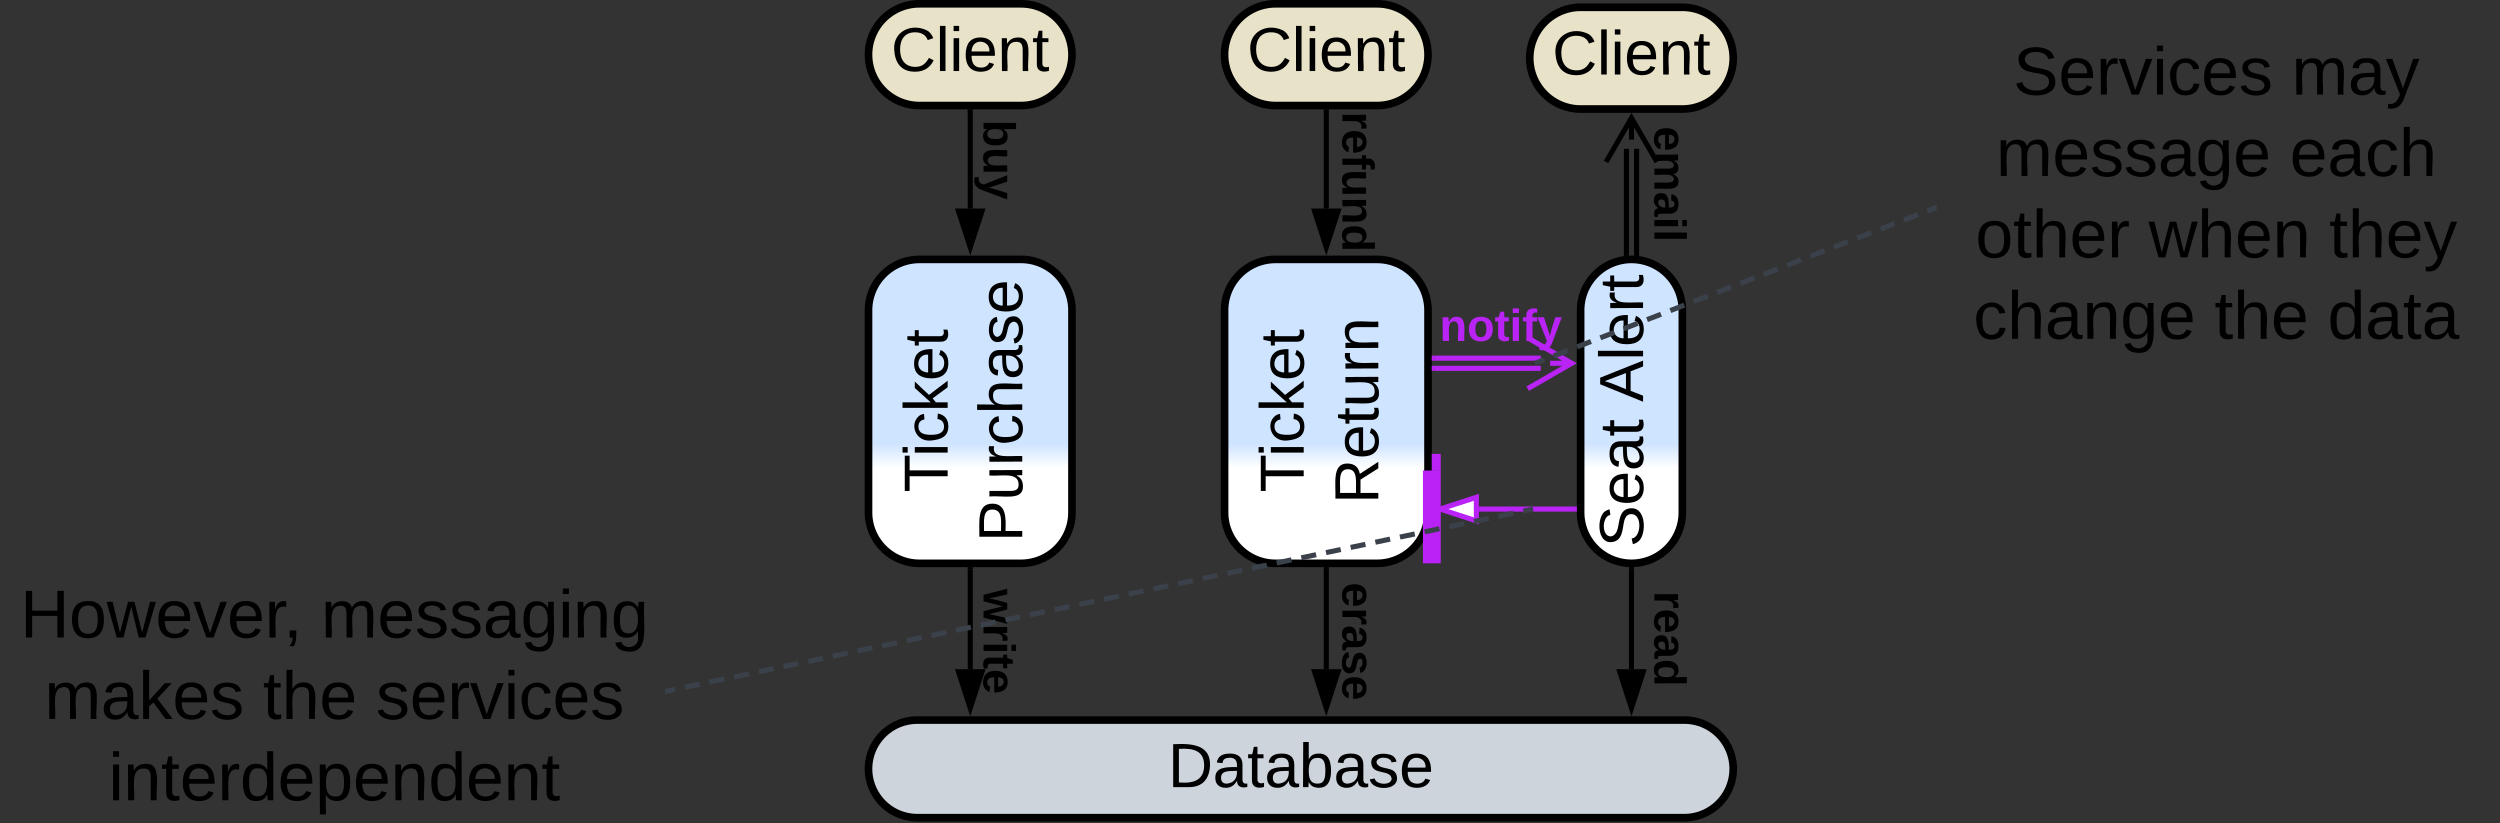 <svg xmlns="http://www.w3.org/2000/svg" xmlns:xlink="http://www.w3.org/1999/xlink" xmlns:lucid="lucid" width="983" height="323.75"><rect width="100%" height="100%" fill="#333333" stroke="none"/><g transform="translate(-418.5 -538.5)" lucid:page-tab-id="0_0"><path d="M760 660.5a20 20 0 0 1 20-20h40a20 20 0 0 1 20 20V740a20 20 0 0 1-20 20h-40a20 20 0 0 1-20-20z" stroke="#000" stroke-width="3" fill="url(#a)"/><use xlink:href="#b" transform="matrix(-1.8369701987210297e-16,-1,1,-1.8369701987210297e-16,765,755) translate(22.917 26.118)"/><use xlink:href="#c" transform="matrix(-1.8369701987210297e-16,-1,1,-1.8369701987210297e-16,765,755) translate(3.429 55.451)"/><path d="M900 660.5a20 20 0 0 1 20-20h40a20 20 0 0 1 20 20V740a20 20 0 0 1-20 20h-40a20 20 0 0 1-20-20z" stroke="#000" stroke-width="3" fill="url(#d)"/><use xlink:href="#b" transform="matrix(-1.8369701987210297e-16,-1,1,-1.8369701987210297e-16,905,755) translate(22.917 26.118)"/><use xlink:href="#e" transform="matrix(-1.8369701987210297e-16,-1,1,-1.8369701987210297e-16,905,755) translate(18.401 55.451)"/><path d="M760 560a20 20 0 0 1 20-20h40a20 20 0 0 1 20 20 20 20 0 0 1-20 20h-40a20 20 0 0 1-20-20z" stroke="#000" stroke-width="3" fill="#e8e2c8"/><use xlink:href="#f" transform="matrix(1,0,0,1,765,545) translate(3.872 21.431)"/><path d="M760 840.8a19.2 19.2 0 0 1 19.2-19.17h301.6a19.2 19.2 0 0 1 19.2 19.18 19.2 19.2 0 0 1-19.2 19.2H779.2a19.2 19.2 0 0 1-19.2-19.2z" stroke="#000" stroke-width="3" fill="#ced4db"/><use xlink:href="#g" transform="matrix(1,0,0,1,765,826.625) translate(112.755 21.368)"/><path d="M800 620.5v-38" stroke="#000" stroke-width="2" fill="none"/><path d="M800 635.76l-4.63-14.26h9.26z" stroke="#000" stroke-width="2"/><path d="M800.98 582.53H799v-1.03H801z" stroke="#000" stroke-width=".05"/><path d="M1180 546a6 6 0 0 1 6-6h208a6 6 0 0 1 6 6v148a6 6 0 0 1-6 6h-208a6 6 0 0 1-6-6z" stroke="#000" stroke-opacity="0" stroke-width="3" fill="#fff" fill-opacity="0"/><use xlink:href="#h" transform="matrix(1,0,0,1,1185,545) translate(25.111 30.708)"/><use xlink:href="#i" transform="matrix(1,0,0,1,1185,545) translate(134.593 30.708)"/><use xlink:href="#j" transform="matrix(1,0,0,1,1185,545) translate(18.37 62.708)"/><use xlink:href="#k" transform="matrix(1,0,0,1,1185,545) translate(133.852 62.708)"/><use xlink:href="#l" transform="matrix(1,0,0,1,1185,545) translate(10.259 94.708)"/><use xlink:href="#m" transform="matrix(1,0,0,1,1185,545) translate(78.333 94.708)"/><use xlink:href="#n" transform="matrix(1,0,0,1,1185,545) translate(149.37 94.708)"/><use xlink:href="#o" transform="matrix(1,0,0,1,1185,545) translate(9.444 126.708)"/><use xlink:href="#p" transform="matrix(1,0,0,1,1185,545) translate(104.259 126.708)"/><use xlink:href="#q" transform="matrix(1,0,0,1,1185,545) translate(148.704 126.708)"/><path d="M900 560a20 20 0 0 1 20-20h40a20 20 0 0 1 20 20 20 20 0 0 1-20 20h-40a20 20 0 0 1-20-20z" stroke="#000" stroke-width="3" fill="#e8e2c8"/><use xlink:href="#f" transform="matrix(1,0,0,1,905,545) translate(3.872 21.431)"/><path d="M940 620.5v-38" stroke="#000" stroke-width="2" fill="none"/><path d="M940 635.76l-4.63-14.26h9.26z" stroke="#000" stroke-width="2"/><path d="M940.98 582.53H939v-1.03H941z" stroke="#000" stroke-width=".05"/><path d="M800 801.62V762.5" stroke="#000" stroke-width="2" fill="none"/><path d="M800 816.9l-4.64-14.28h9.27z" stroke="#000" stroke-width="2"/><path d="M800.98 762.53H799v-1.03H801z" stroke="#000" stroke-width=".05"/><path d="M818.45 770.75a6 6 0 0 1 6 6v28a6 6 0 0 1-6 6h-8a6 6 0 0 1-6-6v-28a6 6 0 0 1 6-6z" stroke="#000" stroke-opacity="0" stroke-width="2" fill="#fff" fill-opacity="0"/><use xlink:href="#r" transform="matrix(6.123233995736766e-17,1,-1,6.123233995736766e-17,819.448,775.75) translate(-5.716 14.222)"/><path d="M818.45 581.37a6 6 0 0 1 6 6v28a6 6 0 0 1-6 6h-8a6 6 0 0 1-6-6v-28a6 6 0 0 1 6-6z" stroke="#000" stroke-opacity="0" stroke-width="2" fill="#fff" fill-opacity="0"/><use xlink:href="#s" transform="matrix(6.123233995736766e-17,1,-1,6.123233995736766e-17,819.448,586.365) translate(-0.753 14.222)"/><path d="M959.56 590a6 6 0 0 1 6 6v28a6 6 0 0 1-6 6h-8a6 6 0 0 1-6-6v-28a6 6 0 0 1 6-6z" stroke="#000" stroke-opacity="0" stroke-width="2" fill="#fff" fill-opacity="0"/><use xlink:href="#t" transform="matrix(6.123233995736766e-17,1,-1,6.123233995736766e-17,960.557,595) translate(-12.556 14.222)"/><path d="M940 801.62V762.5" stroke="#000" stroke-width="2" fill="none"/><path d="M940 816.9l-4.63-14.28h9.26z" stroke="#000" stroke-width="2"/><path d="M940.98 762.53H939v-1.03H941z" stroke="#000" stroke-width=".05"/><path d="M959.56 770.75a6 6 0 0 1 6 6v28a6 6 0 0 1-6 6h-8a6 6 0 0 1-6-6v-28a6 6 0 0 1 6-6z" stroke="#000" stroke-opacity="0" stroke-width="2" fill="#fff" fill-opacity="0"/><use xlink:href="#u" transform="matrix(6.123233995736766e-17,1,-1,6.123233995736766e-17,960.557,775.75) translate(-8.21 14.222)"/><path d="M1040 660.5a20 20 0 0 1 20-20 20 20 0 0 1 20 20V740a20 20 0 0 1-20 20 20 20 0 0 1-20-20z" stroke="#000" stroke-width="3" fill="url(#v)"/><use xlink:href="#w" transform="matrix(-1.8369701987210297e-16,-1,1,-1.8369701987210297e-16,1045,755) translate(1.431 19.556)"/><use xlink:href="#x" transform="matrix(-1.8369701987210297e-16,-1,1,-1.8369701987210297e-16,1045,755) translate(58.468 19.556)"/><path d="M1060 801.62V762.5" stroke="#000" stroke-width="2" fill="none"/><path d="M1060 816.9l-4.63-14.28h9.27z" stroke="#000" stroke-width="2"/><path d="M1060.97 762.53h-1.94v-1.1l.97.08.97-.07z" stroke="#000" stroke-width=".05"/><path d="M1082.22 769.68a6 6 0 0 1 6 6v28a6 6 0 0 1-6 6h-8a6 6 0 0 1-6-6v-28a6 6 0 0 1 6-6z" stroke="#000" stroke-opacity="0" stroke-width="2" fill="#fff" fill-opacity="0"/><use xlink:href="#y" transform="matrix(6.123233995736766e-17,1,-1,6.123233995736766e-17,1083.216,774.683) translate(-3.741 14.222)"/><path d="M1020 561.37a20 20 0 0 1 20-20h40a20 20 0 0 1 20 20 20 20 0 0 1-20 20h-40a20 20 0 0 1-20-20z" stroke="#000" stroke-width="3" fill="#e8e2c8"/><use xlink:href="#f" transform="matrix(1,0,0,1,1025,546.365) translate(3.872 21.431)"/><path d="M1058 638V597M1062 638V597" stroke="#000" stroke-width="2" fill="none"/><path d="M1058.97 639.08l-1.94.15v-1.26h1.94zM1062.97 639.23l-1.94-.15v-1.1h1.94z" stroke="#000" stroke-width=".05"/><path d="M1050 602.18l10-17.3 10 17.3m-10-17.3v8.5" stroke="#000" stroke-width="2" fill="none"/><path d="M1082.22 590.93a6 6 0 0 1 6 6v28a6 6 0 0 1-6 6h-8a6 6 0 0 1-6-6v-28a6 6 0 0 1 6-6z" stroke="#000" stroke-opacity="0" stroke-width="2" fill="#fff" fill-opacity="0"/><use xlink:href="#z" transform="matrix(6.123233995736766e-17,1,-1,6.123233995736766e-17,1083.216,595.932) translate(-7.716 14.222)"/><path d="M982.5 679.33h41.84M982.5 683.33h41.84" stroke="#ba23f6" stroke-width="2" fill="none"/><path d="M982.53 680.3h-1.03v-1.94h1.03zM982.53 684.3h-1.03v-1.94h1.03z" stroke="#ba23f6" stroke-width=".05" fill="#ba23f6"/><path d="M1019.18 671.33l17.32 10-17.32 10m17.32-10h-8.5" stroke="#ba23f6" stroke-width="2" fill="none"/><path d="M988.67 659.33a6 6 0 0 1 6-6h28a6 6 0 0 1 6 6v8a6 6 0 0 1-6 6h-28a6 6 0 0 1-6-6z" stroke="#000" stroke-opacity="0" stroke-width="2" fill="#fff" fill-opacity="0"/><use xlink:href="#A" transform="matrix(1,0,0,1,993.667,658.333) translate(-9.099 14.222)"/><path d="M1179.07 620.36l-2.76 1.07m-3.66 1.43l-5.5 2.14m-3.7 1.42l-5.5 2.14m-3.67 1.43l-5.5 2.13m-3.68 1.42l-5.52 2.14m-3.68 1.42l-5.5 2.14m-3.68 1.42l-5.5 2.14m-3.7 1.43l-5.5 2.14m-3.67 1.4l-5.5 2.15m-3.7 1.43l-5.5 2.14m-3.67 1.43l-5.5 2.13m-3.7 1.43l-5.5 2.15m-3.67 1.43l-5.5 2.13m-3.67 1.44l-5.52 2.14m-3.66 1.43l-5.5 2.14m-3.68 1.43l-5.5 2.14m-3.7 1.44l-5.5 2.14m-3.67 1.42l-2.77 1.07" stroke="#3a414a" stroke-width="2" fill="none"/><path d="M1180 621.05l-.6.23-.7-1.82 1.3-.5z" stroke="#3a414a" stroke-width=".05" fill="#3a414a"/><path d="M1022.96 680.96l-.96.37" stroke="#3a414a" stroke-width="2" fill="none"/><path d="M420 766a6 6 0 0 1 6-6h248a6 6 0 0 1 6 6v88.75a6 6 0 0 1-6 6H426a6 6 0 0 1-6-6z" stroke="#000" stroke-opacity="0" stroke-width="3" fill="#fff" fill-opacity="0"/><g><use xlink:href="#B" transform="matrix(1,0,0,1,425,765) translate(1.481 24.177)"/><use xlink:href="#C" transform="matrix(1,0,0,1,425,765) translate(119.778 24.177)"/><use xlink:href="#D" transform="matrix(1,0,0,1,425,765) translate(11.037 56.177)"/><use xlink:href="#p" transform="matrix(1,0,0,1,425,765) translate(96.889 56.177)"/><use xlink:href="#E" transform="matrix(1,0,0,1,425,765) translate(141.333 56.177)"/><use xlink:href="#F" transform="matrix(1,0,0,1,425,765) translate(36.185 88.177)"/></g><path d="M1000 738.67h37.5" stroke="#ba23f6" stroke-width="2" fill="none"/><path d="M984.74 738.67l14.26-4.64v9.27z" stroke="#ba23f6" stroke-width="2" fill="#fff"/><path d="M1038.5 737.7v1.94h-1.03v-1.95z" stroke="#ba23f6" stroke-width=".05" fill="#ba23f6"/><path d="M981.5 756.5v-33M981.5 756.4v3.6" stroke="#ba23f6" stroke-width="7" fill="none"/><path d="M984.98 717v6.6h-3.48V717z" stroke="#ba23f6" stroke-width=".05" fill="#ba23f6"/><path d="M1020.36 738.87l-2.9.6m-3.9.83l-5.8 1.22m-3.9.82l-5.8 1.22m-3.9.8l-5.8 1.24m-3.88.8l-5.82 1.23m-3.88.82l-5.82 1.22m-3.88.8l-5.8 1.24m-3.9.82l-5.8 1.22m-3.9.82l-5.8 1.22m-3.88.82l-5.82 1.22m-3.88.8l-5.82 1.23m-3.88.82l-5.82 1.22m-3.87.8l-5.8 1.23m-3.9.8l-5.8 1.24m-3.9.8l-5.8 1.23m-3.88.82l-5.82 1.22m-3.88.8l-5.82 1.24m-3.88.8l-5.8 1.23m-3.9.83l-5.8 1.22m-3.9.82l-5.8 1.22m-3.9.8l-5.8 1.23m-3.88.8l-5.82 1.23m-3.88.82l-5.82 1.22m-3.88.8l-5.8 1.24m-3.9.8l-5.8 1.23m-3.9.82l-5.8 1.2m-3.88.83l-5.82 1.22m-3.88.8l-5.82 1.23m-3.88.82l-5.8 1.22m-3.9.82l-5.8 1.22m-3.9.8l-5.8 1.24m-3.9.8l-5.8 1.23m-3.88.82l-5.82 1.22m-3.88.8l-5.82 1.24m-3.88.82l-5.8 1.22m-3.9.82l-2.9.6M1020.33 738.88l1-.2" stroke="#3a414a" stroke-width="2" fill="none"/><path d="M681.2 811.12l-1.2.25v-2l.8-.16z" stroke="#3a414a" stroke-width=".05" fill="#3a414a"/><defs><linearGradient gradientUnits="userSpaceOnUse" id="a" x1="760" y1="760" x2="760" y2="640.5"><stop offset="31.43%" stop-color="#fff"/><stop offset="39.29%" stop-color="#cfe4ff"/></linearGradient><path d="M127-220V0H93v-220H8v-28h204v28h-85" id="G"/><path d="M24-231v-30h32v30H24zM24 0v-190h32V0H24" id="H"/><path d="M96-169c-40 0-48 33-48 73s9 75 48 75c24 0 41-14 43-38l32 2c-6 37-31 61-74 61-59 0-76-41-82-99-10-93 101-131 147-64 4 7 5 14 7 22l-32 3c-4-21-16-35-41-35" id="I"/><path d="M143 0L79-87 56-68V0H24v-261h32v163l83-92h37l-77 82L181 0h-38" id="J"/><path d="M100-194c63 0 86 42 84 106H49c0 40 14 67 53 68 26 1 43-12 49-29l28 8c-11 28-37 45-77 45C44 4 14-33 15-96c1-61 26-98 85-98zm52 81c6-60-76-77-97-28-3 7-6 17-6 28h103" id="K"/><path d="M59-47c-2 24 18 29 38 22v24C64 9 27 4 27-40v-127H5v-23h24l9-43h21v43h35v23H59v120" id="L"/><g id="b"><use transform="matrix(0.068,0,0,0.068,0,0)" xlink:href="#G"/><use transform="matrix(0.068,0,0,0.068,13.988,0)" xlink:href="#H"/><use transform="matrix(0.068,0,0,0.068,19.352,0)" xlink:href="#I"/><use transform="matrix(0.068,0,0,0.068,31.574,0)" xlink:href="#J"/><use transform="matrix(0.068,0,0,0.068,43.796,0)" xlink:href="#K"/><use transform="matrix(0.068,0,0,0.068,57.377,0)" xlink:href="#L"/></g><path d="M30-248c87 1 191-15 191 75 0 78-77 80-158 76V0H30v-248zm33 125c57 0 124 11 124-50 0-59-68-47-124-48v98" id="M"/><path d="M84 4C-5 8 30-112 23-190h32v120c0 31 7 50 39 49 72-2 45-101 50-169h31l1 190h-30c-1-10 1-25-2-33-11 22-28 36-60 37" id="N"/><path d="M114-163C36-179 61-72 57 0H25l-1-190h30c1 12-1 29 2 39 6-27 23-49 58-41v29" id="O"/><path d="M106-169C34-169 62-67 57 0H25v-261h32l-1 103c12-21 28-36 61-36 89 0 53 116 60 194h-32v-121c2-32-8-49-39-48" id="P"/><path d="M141-36C126-15 110 5 73 4 37 3 15-17 15-53c-1-64 63-63 125-63 3-35-9-54-41-54-24 1-41 7-42 31l-33-3c5-37 33-52 76-52 45 0 72 20 72 64v82c-1 20 7 32 28 27v20c-31 9-61-2-59-35zM48-53c0 20 12 33 32 33 41-3 63-29 60-74-43 2-92-5-92 41" id="Q"/><path d="M135-143c-3-34-86-38-87 0 15 53 115 12 119 90S17 21 10-45l28-5c4 36 97 45 98 0-10-56-113-15-118-90-4-57 82-63 122-42 12 7 21 19 24 35" id="R"/><g id="c"><use transform="matrix(0.068,0,0,0.068,0,0)" xlink:href="#M"/><use transform="matrix(0.068,0,0,0.068,16.296,0)" xlink:href="#N"/><use transform="matrix(0.068,0,0,0.068,29.877,0)" xlink:href="#O"/><use transform="matrix(0.068,0,0,0.068,37.957,0)" xlink:href="#I"/><use transform="matrix(0.068,0,0,0.068,50.179,0)" xlink:href="#P"/><use transform="matrix(0.068,0,0,0.068,63.759,0)" xlink:href="#Q"/><use transform="matrix(0.068,0,0,0.068,77.34,0)" xlink:href="#R"/><use transform="matrix(0.068,0,0,0.068,89.562,0)" xlink:href="#K"/></g><linearGradient gradientUnits="userSpaceOnUse" id="d" x1="900" y1="760" x2="900" y2="640.5"><stop offset="31.43%" stop-color="#fff"/><stop offset="39.29%" stop-color="#cfe4ff"/></linearGradient><path d="M233-177c-1 41-23 64-60 70L243 0h-38l-65-103H63V0H30v-248c88 3 205-21 203 71zM63-129c60-2 137 13 137-47 0-61-80-42-137-45v92" id="S"/><path d="M117-194c89-4 53 116 60 194h-32v-121c0-31-8-49-39-48C34-167 62-67 57 0H25l-1-190h30c1 10-1 24 2 32 11-22 29-35 61-36" id="T"/><g id="e"><use transform="matrix(0.068,0,0,0.068,0,0)" xlink:href="#S"/><use transform="matrix(0.068,0,0,0.068,17.586,0)" xlink:href="#K"/><use transform="matrix(0.068,0,0,0.068,31.167,0)" xlink:href="#L"/><use transform="matrix(0.068,0,0,0.068,37.957,0)" xlink:href="#N"/><use transform="matrix(0.068,0,0,0.068,51.537,0)" xlink:href="#O"/><use transform="matrix(0.068,0,0,0.068,59.617,0)" xlink:href="#T"/></g><path d="M212-179c-10-28-35-45-73-45-59 0-87 40-87 99 0 60 29 101 89 101 43 0 62-24 78-52l27 14C228-24 195 4 139 4 59 4 22-46 18-125c-6-104 99-153 187-111 19 9 31 26 39 46" id="U"/><path d="M24 0v-261h32V0H24" id="V"/><g id="f"><use transform="matrix(0.068,0,0,0.068,0,0)" xlink:href="#U"/><use transform="matrix(0.068,0,0,0.068,17.586,0)" xlink:href="#V"/><use transform="matrix(0.068,0,0,0.068,22.951,0)" xlink:href="#H"/><use transform="matrix(0.068,0,0,0.068,28.315,0)" xlink:href="#K"/><use transform="matrix(0.068,0,0,0.068,41.895,0)" xlink:href="#T"/><use transform="matrix(0.068,0,0,0.068,55.475,0)" xlink:href="#L"/></g><path d="M30-248c118-7 216 8 213 122C240-48 200 0 122 0H30v-248zM63-27c89 8 146-16 146-99s-60-101-146-95v194" id="W"/><path d="M115-194c53 0 69 39 70 98 0 66-23 100-70 100C84 3 66-7 56-30L54 0H23l1-261h32v101c10-23 28-34 59-34zm-8 174c40 0 45-34 45-75 0-40-5-75-45-74-42 0-51 32-51 76 0 43 10 73 51 73" id="X"/><g id="g"><use transform="matrix(0.068,0,0,0.068,0,0)" xlink:href="#W"/><use transform="matrix(0.068,0,0,0.068,17.586,0)" xlink:href="#Q"/><use transform="matrix(0.068,0,0,0.068,31.167,0)" xlink:href="#L"/><use transform="matrix(0.068,0,0,0.068,37.957,0)" xlink:href="#Q"/><use transform="matrix(0.068,0,0,0.068,51.537,0)" xlink:href="#X"/><use transform="matrix(0.068,0,0,0.068,65.117,0)" xlink:href="#Q"/><use transform="matrix(0.068,0,0,0.068,78.698,0)" xlink:href="#R"/><use transform="matrix(0.068,0,0,0.068,90.92,0)" xlink:href="#K"/></g><path d="M185-189c-5-48-123-54-124 2 14 75 158 14 163 119 3 78-121 87-175 55-17-10-28-26-33-46l33-7c5 56 141 63 141-1 0-78-155-14-162-118-5-82 145-84 179-34 5 7 8 16 11 25" id="Y"/><path d="M108 0H70L1-190h34L89-25l56-165h34" id="Z"/><g id="h"><use transform="matrix(0.074,0,0,0.074,0,0)" xlink:href="#Y"/><use transform="matrix(0.074,0,0,0.074,17.778,0)" xlink:href="#K"/><use transform="matrix(0.074,0,0,0.074,32.593,0)" xlink:href="#O"/><use transform="matrix(0.074,0,0,0.074,41.407,0)" xlink:href="#Z"/><use transform="matrix(0.074,0,0,0.074,54.741,0)" xlink:href="#H"/><use transform="matrix(0.074,0,0,0.074,60.593,0)" xlink:href="#I"/><use transform="matrix(0.074,0,0,0.074,73.926,0)" xlink:href="#K"/><use transform="matrix(0.074,0,0,0.074,88.741,0)" xlink:href="#R"/></g><path d="M210-169c-67 3-38 105-44 169h-31v-121c0-29-5-50-35-48C34-165 62-65 56 0H25l-1-190h30c1 10-1 24 2 32 10-44 99-50 107 0 11-21 27-35 58-36 85-2 47 119 55 194h-31v-121c0-29-5-49-35-48" id="aa"/><path d="M179-190L93 31C79 59 56 82 12 73V49c39 6 53-20 64-50L1-190h34L92-34l54-156h33" id="ab"/><g id="i"><use transform="matrix(0.074,0,0,0.074,0,0)" xlink:href="#aa"/><use transform="matrix(0.074,0,0,0.074,22.148,0)" xlink:href="#Q"/><use transform="matrix(0.074,0,0,0.074,36.963,0)" xlink:href="#ab"/></g><path d="M177-190C167-65 218 103 67 71c-23-6-38-20-44-43l32-5c15 47 100 32 89-28v-30C133-14 115 1 83 1 29 1 15-40 15-95c0-56 16-97 71-98 29-1 48 16 59 35 1-10 0-23 2-32h30zM94-22c36 0 50-32 50-73 0-42-14-75-50-75-39 0-46 34-46 75s6 73 46 73" id="ac"/><g id="j"><use transform="matrix(0.074,0,0,0.074,0,0)" xlink:href="#aa"/><use transform="matrix(0.074,0,0,0.074,22.148,0)" xlink:href="#K"/><use transform="matrix(0.074,0,0,0.074,36.963,0)" xlink:href="#R"/><use transform="matrix(0.074,0,0,0.074,50.296,0)" xlink:href="#R"/><use transform="matrix(0.074,0,0,0.074,63.63,0)" xlink:href="#Q"/><use transform="matrix(0.074,0,0,0.074,78.444,0)" xlink:href="#ac"/><use transform="matrix(0.074,0,0,0.074,93.259,0)" xlink:href="#K"/></g><g id="k"><use transform="matrix(0.074,0,0,0.074,0,0)" xlink:href="#K"/><use transform="matrix(0.074,0,0,0.074,14.815,0)" xlink:href="#Q"/><use transform="matrix(0.074,0,0,0.074,29.63,0)" xlink:href="#I"/><use transform="matrix(0.074,0,0,0.074,42.963,0)" xlink:href="#P"/></g><path d="M100-194c62-1 85 37 85 99 1 63-27 99-86 99S16-35 15-95c0-66 28-99 85-99zM99-20c44 1 53-31 53-75 0-43-8-75-51-75s-53 32-53 75 10 74 51 75" id="ad"/><g id="l"><use transform="matrix(0.074,0,0,0.074,0,0)" xlink:href="#ad"/><use transform="matrix(0.074,0,0,0.074,14.815,0)" xlink:href="#L"/><use transform="matrix(0.074,0,0,0.074,22.222,0)" xlink:href="#P"/><use transform="matrix(0.074,0,0,0.074,37.037,0)" xlink:href="#K"/><use transform="matrix(0.074,0,0,0.074,51.852,0)" xlink:href="#O"/></g><path d="M206 0h-36l-40-164L89 0H53L-1-190h32L70-26l43-164h34l41 164 42-164h31" id="ae"/><g id="m"><use transform="matrix(0.074,0,0,0.074,0,0)" xlink:href="#ae"/><use transform="matrix(0.074,0,0,0.074,19.185,0)" xlink:href="#P"/><use transform="matrix(0.074,0,0,0.074,34,0)" xlink:href="#K"/><use transform="matrix(0.074,0,0,0.074,48.815,0)" xlink:href="#T"/></g><g id="n"><use transform="matrix(0.074,0,0,0.074,0,0)" xlink:href="#L"/><use transform="matrix(0.074,0,0,0.074,7.407,0)" xlink:href="#P"/><use transform="matrix(0.074,0,0,0.074,22.222,0)" xlink:href="#K"/><use transform="matrix(0.074,0,0,0.074,37.037,0)" xlink:href="#ab"/></g><g id="o"><use transform="matrix(0.074,0,0,0.074,0,0)" xlink:href="#I"/><use transform="matrix(0.074,0,0,0.074,13.333,0)" xlink:href="#P"/><use transform="matrix(0.074,0,0,0.074,28.148,0)" xlink:href="#Q"/><use transform="matrix(0.074,0,0,0.074,42.963,0)" xlink:href="#T"/><use transform="matrix(0.074,0,0,0.074,57.778,0)" xlink:href="#ac"/><use transform="matrix(0.074,0,0,0.074,72.593,0)" xlink:href="#K"/></g><g id="p"><use transform="matrix(0.074,0,0,0.074,0,0)" xlink:href="#L"/><use transform="matrix(0.074,0,0,0.074,7.407,0)" xlink:href="#P"/><use transform="matrix(0.074,0,0,0.074,22.222,0)" xlink:href="#K"/></g><path d="M85-194c31 0 48 13 60 33l-1-100h32l1 261h-30c-2-10 0-23-3-31C134-8 116 4 85 4 32 4 16-35 15-94c0-66 23-100 70-100zm9 24c-40 0-46 34-46 75 0 40 6 74 45 74 42 0 51-32 51-76 0-42-9-74-50-73" id="af"/><g id="q"><use transform="matrix(0.074,0,0,0.074,0,0)" xlink:href="#af"/><use transform="matrix(0.074,0,0,0.074,14.815,0)" xlink:href="#Q"/><use transform="matrix(0.074,0,0,0.074,29.63,0)" xlink:href="#L"/><use transform="matrix(0.074,0,0,0.074,37.037,0)" xlink:href="#Q"/></g><path d="M231 0h-52l-39-155L100 0H48L-1-190h46L77-45c9-52 24-97 36-145h53l37 145 32-145h46" id="ag"/><path d="M135-150c-39-12-60 13-60 57V0H25l-1-190h47c2 13-1 29 3 40 6-28 27-53 61-41v41" id="ah"/><path d="M25-224v-37h50v37H25zM25 0v-190h50V0H25" id="ai"/><path d="M115-3C79 11 28 4 28-45v-112H4v-33h27l15-45h31v45h36v33H77v99c-1 23 16 31 38 25v30" id="aj"/><path d="M185-48c-13 30-37 53-82 52C43 2 14-33 14-96s30-98 90-98c62 0 83 45 84 108H66c0 31 8 55 39 56 18 0 30-7 34-22zm-45-69c5-46-57-63-70-21-2 6-4 13-4 21h74" id="ak"/><g id="r"><use transform="matrix(0.049,0,0,0.049,0,0)" xlink:href="#ag"/><use transform="matrix(0.049,0,0,0.049,13.827,0)" xlink:href="#ah"/><use transform="matrix(0.049,0,0,0.049,20.741,0)" xlink:href="#ai"/><use transform="matrix(0.049,0,0,0.049,25.679,0)" xlink:href="#aj"/><use transform="matrix(0.049,0,0,0.049,31.556,0)" xlink:href="#ak"/></g><path d="M135-194c52 0 70 43 70 98 0 56-19 99-73 100-30 1-46-15-58-35L72 0H24l1-261h50v104c11-23 29-37 60-37zM114-30c31 0 40-27 40-66 0-37-7-63-39-63s-41 28-41 65c0 36 8 64 40 64" id="al"/><path d="M85 4C-2 5 27-109 22-190h50c7 57-23 150 33 157 60-5 35-97 40-157h50l1 190h-47c-2-12 1-28-3-38-12 25-28 42-61 42" id="am"/><path d="M123 10C108 53 80 86 19 72V37c35 8 53-11 59-39L3-190h52l48 148c12-52 28-100 44-148h51" id="an"/><g id="s"><use transform="matrix(0.049,0,0,0.049,0,0)" xlink:href="#al"/><use transform="matrix(0.049,0,0,0.049,10.815,0)" xlink:href="#am"/><use transform="matrix(0.049,0,0,0.049,21.63,0)" xlink:href="#an"/></g><path d="M121-226c-27-7-43 5-38 36h38v33H83V0H34v-157H6v-33h28c-9-59 32-81 87-68v32" id="ao"/><path d="M135-194c87-1 58 113 63 194h-50c-7-57 23-157-34-157-59 0-34 97-39 157H25l-1-190h47c2 12-1 28 3 38 12-26 28-41 61-42" id="ap"/><path d="M88-194c31-1 46 15 58 34l-1-101h50l1 261h-48c-2-10 0-23-3-31C134-8 116 4 84 4 32 4 16-41 15-95c0-56 19-97 73-99zm17 164c33 0 40-30 41-66 1-37-9-64-41-64s-38 30-39 65c0 43 13 65 39 65" id="aq"/><g id="t"><use transform="matrix(0.049,0,0,0.049,0,0)" xlink:href="#ah"/><use transform="matrix(0.049,0,0,0.049,6.914,0)" xlink:href="#ak"/><use transform="matrix(0.049,0,0,0.049,16.79,0)" xlink:href="#ao"/><use transform="matrix(0.049,0,0,0.049,22.667,0)" xlink:href="#am"/><use transform="matrix(0.049,0,0,0.049,33.481,0)" xlink:href="#ap"/><use transform="matrix(0.049,0,0,0.049,44.296,0)" xlink:href="#aq"/></g><path d="M133-34C117-15 103 5 69 4 32 3 11-16 11-54c-1-60 55-63 116-61 1-26-3-47-28-47-18 1-26 9-28 27l-52-2c7-38 36-58 82-57s74 22 75 68l1 82c-1 14 12 18 25 15v27c-30 8-71 5-69-32zm-48 3c29 0 43-24 42-57-32 0-66-3-65 30 0 17 8 27 23 27" id="ar"/><path d="M137-138c1-29-70-34-71-4 15 46 118 7 119 86 1 83-164 76-172 9l43-7c4 19 20 25 44 25 33 8 57-30 24-41C81-84 22-81 20-136c-2-80 154-74 161-7" id="as"/><g id="u"><use transform="matrix(0.049,0,0,0.049,0,0)" xlink:href="#ak"/><use transform="matrix(0.049,0,0,0.049,9.877,0)" xlink:href="#ah"/><use transform="matrix(0.049,0,0,0.049,16.79,0)" xlink:href="#ar"/><use transform="matrix(0.049,0,0,0.049,26.667,0)" xlink:href="#as"/><use transform="matrix(0.049,0,0,0.049,36.543,0)" xlink:href="#ak"/></g><linearGradient gradientUnits="userSpaceOnUse" id="v" x1="1040" y1="760" x2="1040" y2="640.5"><stop offset="31.43%" stop-color="#fff"/><stop offset="39.29%" stop-color="#cfe4ff"/></linearGradient><g id="w"><use transform="matrix(0.068,0,0,0.068,0,0)" xlink:href="#Y"/><use transform="matrix(0.068,0,0,0.068,16.296,0)" xlink:href="#K"/><use transform="matrix(0.068,0,0,0.068,29.877,0)" xlink:href="#Q"/><use transform="matrix(0.068,0,0,0.068,43.457,0)" xlink:href="#L"/></g><path d="M205 0l-28-72H64L36 0H1l101-248h38L239 0h-34zm-38-99l-47-123c-12 45-31 82-46 123h93" id="at"/><g id="x"><use transform="matrix(0.068,0,0,0.068,0,0)" xlink:href="#at"/><use transform="matrix(0.068,0,0,0.068,16.296,0)" xlink:href="#V"/><use transform="matrix(0.068,0,0,0.068,21.66,0)" xlink:href="#K"/><use transform="matrix(0.068,0,0,0.068,35.241,0)" xlink:href="#O"/><use transform="matrix(0.068,0,0,0.068,43.321,0)" xlink:href="#L"/></g><g id="y"><use transform="matrix(0.049,0,0,0.049,0,0)" xlink:href="#ah"/><use transform="matrix(0.049,0,0,0.049,6.914,0)" xlink:href="#ak"/><use transform="matrix(0.049,0,0,0.049,16.79,0)" xlink:href="#ar"/><use transform="matrix(0.049,0,0,0.049,26.667,0)" xlink:href="#aq"/></g><path d="M220-157c-53 9-28 100-34 157h-49v-107c1-27-5-49-29-50C55-147 81-57 75 0H25l-1-190h47c2 12-1 28 3 38 10-53 101-56 108 0 13-22 24-43 59-42 82 1 51 116 57 194h-49v-107c-1-25-5-48-29-50" id="au"/><path d="M25 0v-261h50V0H25" id="av"/><g id="z"><use transform="matrix(0.049,0,0,0.049,0,0)" xlink:href="#ak"/><use transform="matrix(0.049,0,0,0.049,9.877,0)" xlink:href="#au"/><use transform="matrix(0.049,0,0,0.049,25.679,0)" xlink:href="#ar"/><use transform="matrix(0.049,0,0,0.049,35.556,0)" xlink:href="#ai"/><use transform="matrix(0.049,0,0,0.049,40.494,0)" xlink:href="#av"/></g><path fill="#ba23f6" d="M135-194c87-1 58 113 63 194h-50c-7-57 23-157-34-157-59 0-34 97-39 157H25l-1-190h47c2 12-1 28 3 38 12-26 28-41 61-42" id="aw"/><path fill="#ba23f6" d="M110-194c64 0 96 36 96 99 0 64-35 99-97 99-61 0-95-36-95-99 0-62 34-99 96-99zm-1 164c35 0 45-28 45-65 0-40-10-65-43-65-34 0-45 26-45 65 0 36 10 65 43 65" id="ax"/><path fill="#ba23f6" d="M115-3C79 11 28 4 28-45v-112H4v-33h27l15-45h31v45h36v33H77v99c-1 23 16 31 38 25v30" id="ay"/><path fill="#ba23f6" d="M25-224v-37h50v37H25zM25 0v-190h50V0H25" id="az"/><path fill="#ba23f6" d="M121-226c-27-7-43 5-38 36h38v33H83V0H34v-157H6v-33h28c-9-59 32-81 87-68v32" id="aA"/><path fill="#ba23f6" d="M123 10C108 53 80 86 19 72V37c35 8 53-11 59-39L3-190h52l48 148c12-52 28-100 44-148h51" id="aB"/><g id="A"><use transform="matrix(0.049,0,0,0.049,0,0)" xlink:href="#aw"/><use transform="matrix(0.049,0,0,0.049,10.815,0)" xlink:href="#ax"/><use transform="matrix(0.049,0,0,0.049,21.63,0)" xlink:href="#ay"/><use transform="matrix(0.049,0,0,0.049,27.506,0)" xlink:href="#az"/><use transform="matrix(0.049,0,0,0.049,32.444,0)" xlink:href="#aA"/><use transform="matrix(0.049,0,0,0.049,38.321,0)" xlink:href="#aB"/></g><path d="M197 0v-115H63V0H30v-248h33v105h134v-105h34V0h-34" id="aC"/><path d="M68-38c1 34 0 65-14 84H32c9-13 17-26 17-46H33v-38h35" id="aD"/><g id="B"><use transform="matrix(0.074,0,0,0.074,0,0)" xlink:href="#aC"/><use transform="matrix(0.074,0,0,0.074,19.185,0)" xlink:href="#ad"/><use transform="matrix(0.074,0,0,0.074,34,0)" xlink:href="#ae"/><use transform="matrix(0.074,0,0,0.074,53.185,0)" xlink:href="#K"/><use transform="matrix(0.074,0,0,0.074,68,0)" xlink:href="#Z"/><use transform="matrix(0.074,0,0,0.074,81.333,0)" xlink:href="#K"/><use transform="matrix(0.074,0,0,0.074,96.148,0)" xlink:href="#O"/><use transform="matrix(0.074,0,0,0.074,103.481,0)" xlink:href="#aD"/></g><g id="C"><use transform="matrix(0.074,0,0,0.074,0,0)" xlink:href="#aa"/><use transform="matrix(0.074,0,0,0.074,22.148,0)" xlink:href="#K"/><use transform="matrix(0.074,0,0,0.074,36.963,0)" xlink:href="#R"/><use transform="matrix(0.074,0,0,0.074,50.296,0)" xlink:href="#R"/><use transform="matrix(0.074,0,0,0.074,63.63,0)" xlink:href="#Q"/><use transform="matrix(0.074,0,0,0.074,78.444,0)" xlink:href="#ac"/><use transform="matrix(0.074,0,0,0.074,93.259,0)" xlink:href="#H"/><use transform="matrix(0.074,0,0,0.074,99.111,0)" xlink:href="#T"/><use transform="matrix(0.074,0,0,0.074,113.926,0)" xlink:href="#ac"/></g><g id="D"><use transform="matrix(0.074,0,0,0.074,0,0)" xlink:href="#aa"/><use transform="matrix(0.074,0,0,0.074,22.148,0)" xlink:href="#Q"/><use transform="matrix(0.074,0,0,0.074,36.963,0)" xlink:href="#J"/><use transform="matrix(0.074,0,0,0.074,50.296,0)" xlink:href="#K"/><use transform="matrix(0.074,0,0,0.074,65.111,0)" xlink:href="#R"/></g><g id="E"><use transform="matrix(0.074,0,0,0.074,0,0)" xlink:href="#R"/><use transform="matrix(0.074,0,0,0.074,13.333,0)" xlink:href="#K"/><use transform="matrix(0.074,0,0,0.074,28.148,0)" xlink:href="#O"/><use transform="matrix(0.074,0,0,0.074,36.963,0)" xlink:href="#Z"/><use transform="matrix(0.074,0,0,0.074,50.296,0)" xlink:href="#H"/><use transform="matrix(0.074,0,0,0.074,56.148,0)" xlink:href="#I"/><use transform="matrix(0.074,0,0,0.074,69.481,0)" xlink:href="#K"/><use transform="matrix(0.074,0,0,0.074,84.296,0)" xlink:href="#R"/></g><path d="M115-194c55 1 70 41 70 98S169 2 115 4C84 4 66-9 55-30l1 105H24l-1-265h31l2 30c10-21 28-34 59-34zm-8 174c40 0 45-34 45-75s-6-73-45-74c-42 0-51 32-51 76 0 43 10 73 51 73" id="aE"/><g id="F"><use transform="matrix(0.074,0,0,0.074,0,0)" xlink:href="#H"/><use transform="matrix(0.074,0,0,0.074,5.852,0)" xlink:href="#T"/><use transform="matrix(0.074,0,0,0.074,20.667,0)" xlink:href="#L"/><use transform="matrix(0.074,0,0,0.074,28.074,0)" xlink:href="#K"/><use transform="matrix(0.074,0,0,0.074,42.889,0)" xlink:href="#O"/><use transform="matrix(0.074,0,0,0.074,51.704,0)" xlink:href="#af"/><use transform="matrix(0.074,0,0,0.074,66.519,0)" xlink:href="#K"/><use transform="matrix(0.074,0,0,0.074,81.333,0)" xlink:href="#aE"/><use transform="matrix(0.074,0,0,0.074,96.148,0)" xlink:href="#K"/><use transform="matrix(0.074,0,0,0.074,110.963,0)" xlink:href="#T"/><use transform="matrix(0.074,0,0,0.074,125.778,0)" xlink:href="#af"/><use transform="matrix(0.074,0,0,0.074,140.593,0)" xlink:href="#K"/><use transform="matrix(0.074,0,0,0.074,155.407,0)" xlink:href="#T"/><use transform="matrix(0.074,0,0,0.074,170.222,0)" xlink:href="#L"/></g></defs></g></svg>